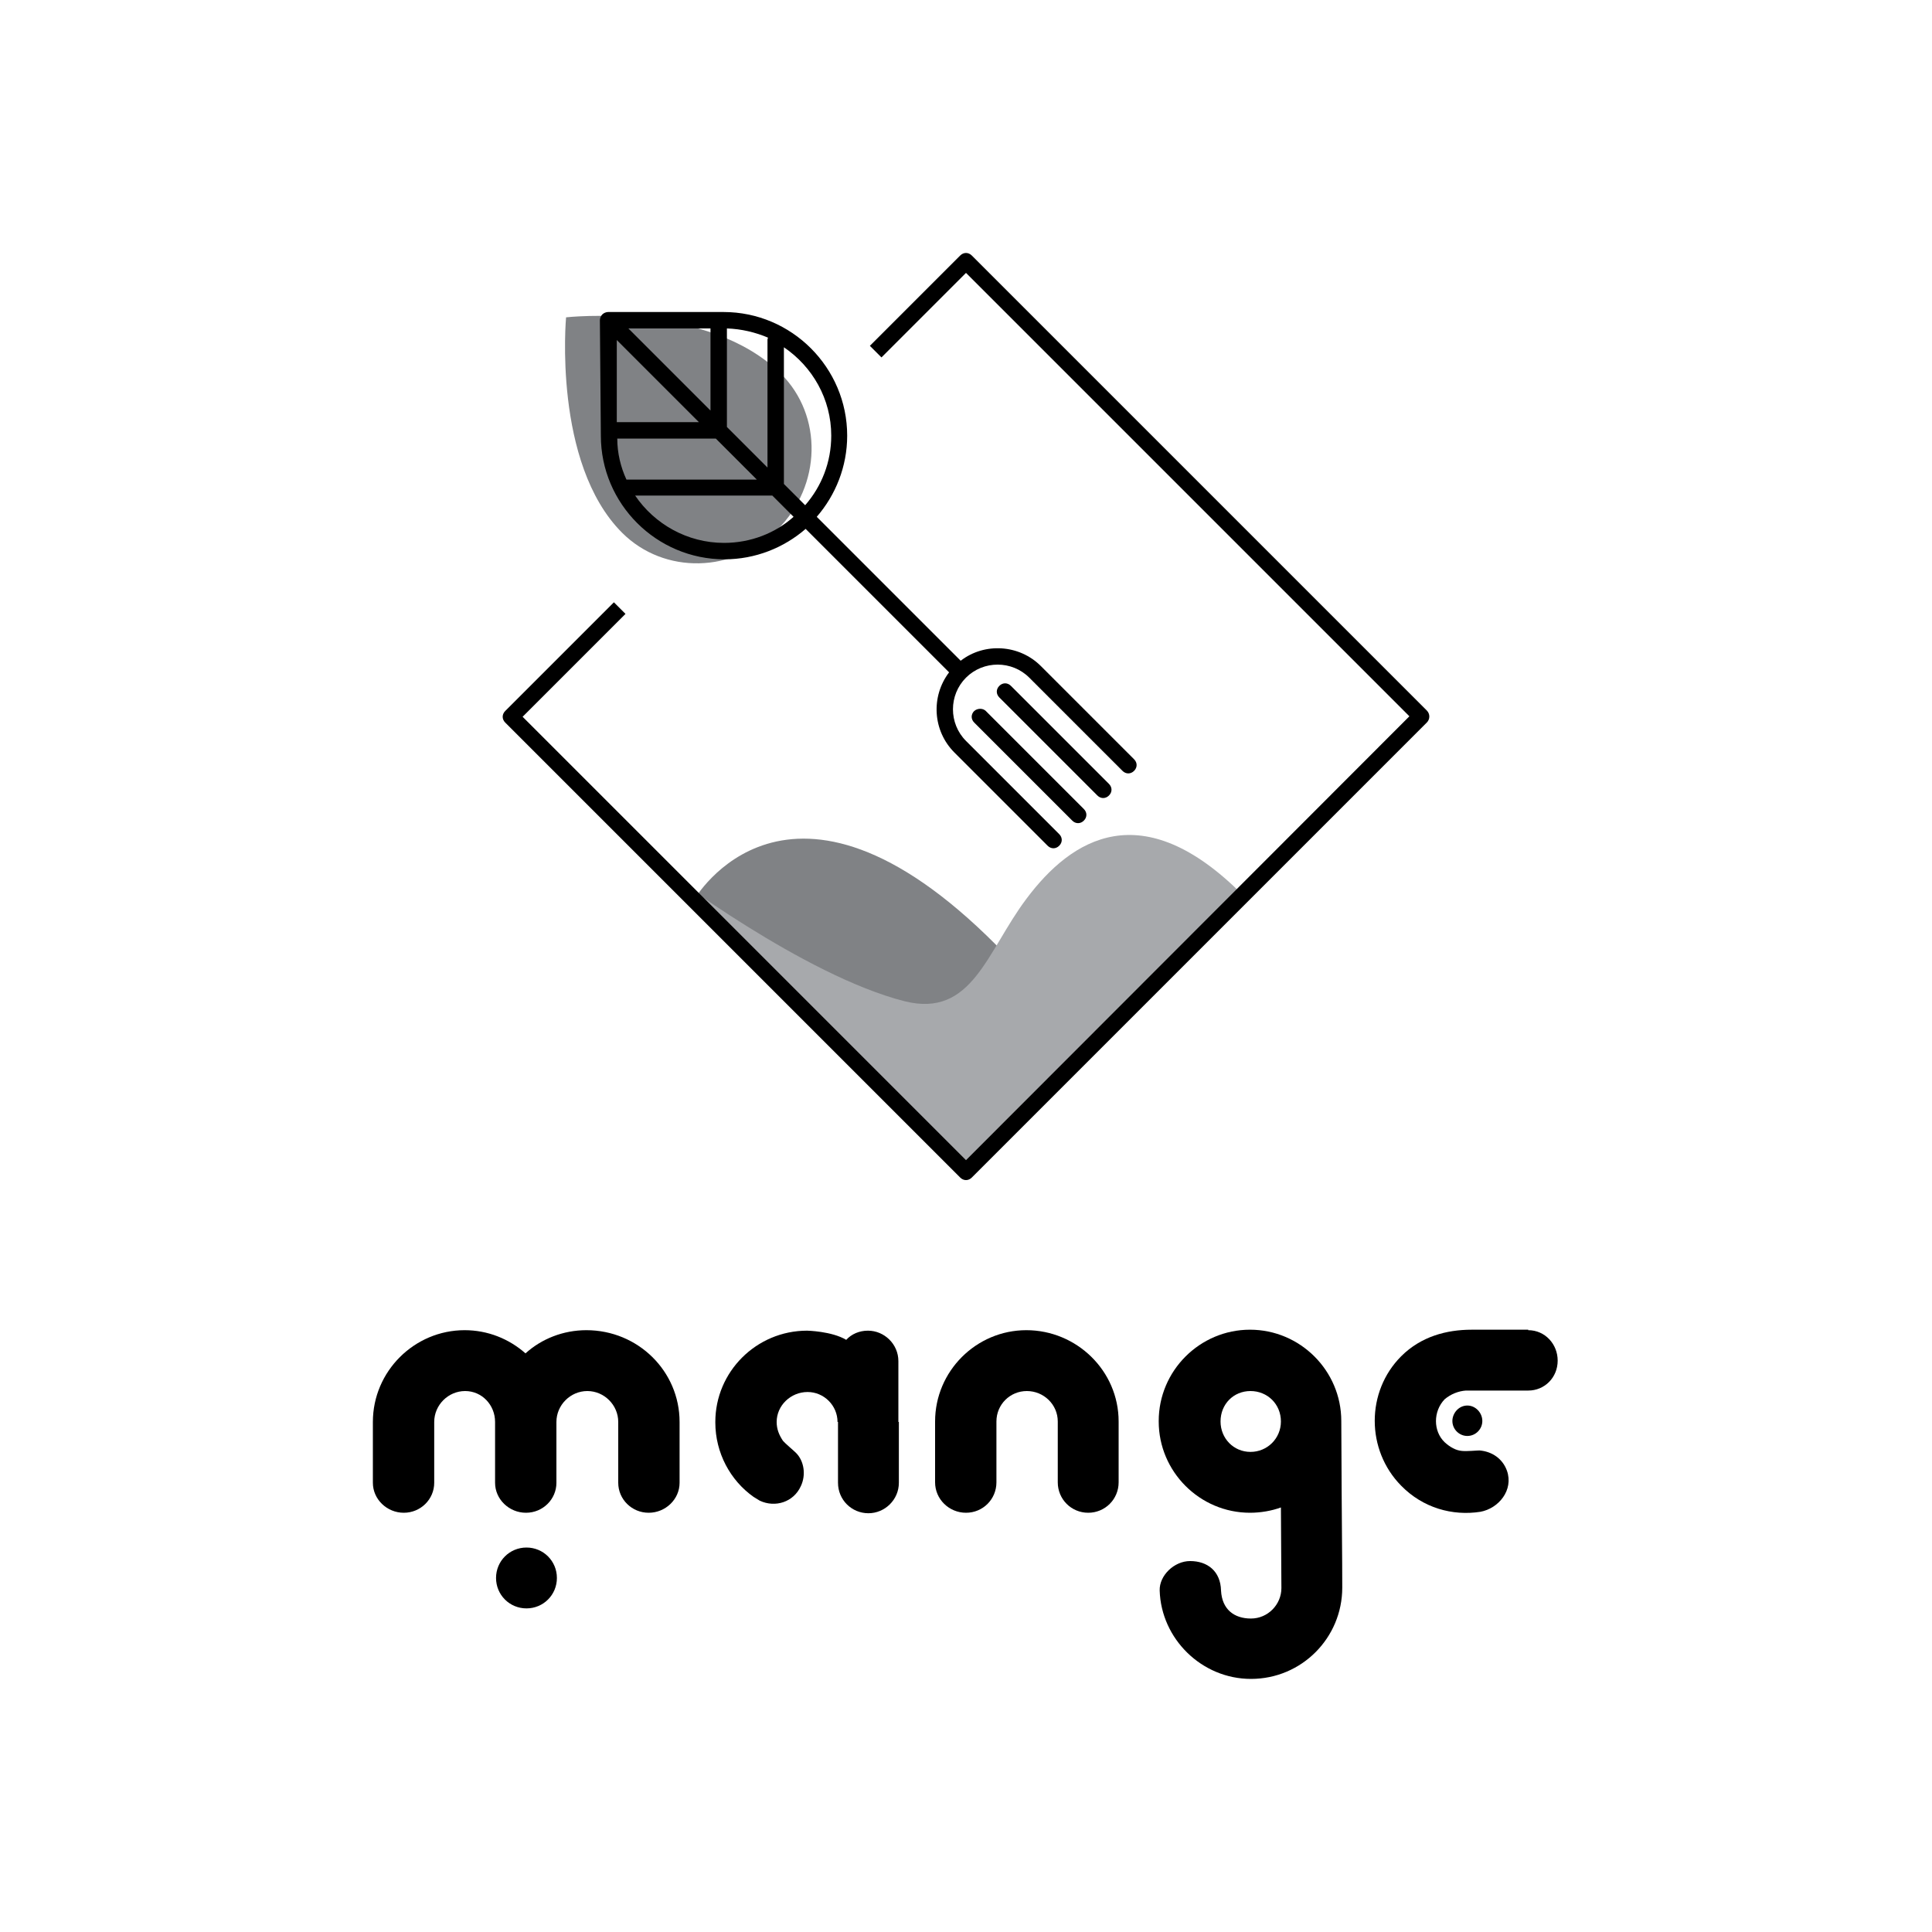 <?xml version="1.0" encoding="utf-8"?>
<!-- Generator: Adobe Illustrator 25.4.6, SVG Export Plug-In . SVG Version: 6.00 Build 0)  -->
<svg version="1.1" xmlns="http://www.w3.org/2000/svg" xmlns:xlink="http://www.w3.org/1999/xlink" x="0px" y="0px"
	 viewBox="0 0 400 400" style="enable-background:new 0 0 400 400;" xml:space="preserve">
<style type="text/css">
	.st0{fill:none;stroke:#231F20;stroke-miterlimit:10;}
	.st1{fill:#FFFFFF;}
	.st2{fill:#808285;}
	.st3{fill:#A7A9AC;}
</style>
<g id="Info">
</g>
<g id="Logo-02">
</g>
<g id="Logo-01">
</g>
<g id="HQ">
	<g>
		<g>
			<g>
				<path d="M140.7,294.4V307c0,3.4-2.9,6.2-6.4,6.2c-3.5,0-6.3-2.8-6.3-6.2v-12.6c0-3.5-2.9-6.4-6.4-6.4s-6.4,2.9-6.4,6.4V307
					c0,3.4-2.8,6.2-6.3,6.2s-6.4-2.8-6.4-6.2v-12.6c0-3.5-2.7-6.4-6.2-6.4s-6.4,2.9-6.4,6.4V307c0,3.4-2.8,6.2-6.3,6.2
					s-6.4-2.8-6.4-6.2v-12.6c0-10.5,8.6-19,19-19c4.8,0,9.2,1.8,12.6,4.8c3.3-3,7.8-4.8,12.6-4.8
					C132.1,275.4,140.7,283.9,140.7,294.4z M115.3,326.7c0,3.5-2.8,6.3-6.3,6.3s-6.3-2.8-6.3-6.3c0-3.5,2.8-6.3,6.3-6.3
					S115.3,323.2,115.3,326.7z"/>
				<path d="M186.1,294.4v12.6c0,3.5-2.9,6.3-6.3,6.3c-3.5,0-6.3-2.8-6.3-6.3v-12.6h-0.1c0-3.4-2.8-6.2-6.2-6.2
					c-3.5,0-6.4,2.8-6.4,6.2c0,1.5,0.5,2.7,1.3,3.9c0.4,0.5,2.2,2,2.7,2.5c1.7,1.7,2.1,4.6,1,6.9c-1.5,3.3-5.3,4.5-8.5,3l-1.3-0.8
					c-4.8-3.4-7.9-9.1-7.9-15.4v-0.1c0-10.4,8.5-18.9,19-18.9c0,0,5.1,0.1,8.1,1.9c1.1-1.2,2.7-1.9,4.5-1.9c3.4,0,6.3,2.8,6.3,6.3
					V294.4L186.1,294.4C186.2,294.3,186.1,294.3,186.1,294.4z"/>
				<path d="M231.6,294.3v12.6c0,3.5-2.8,6.3-6.3,6.3s-6.3-2.8-6.3-6.3v-12.6c0-3.5-2.9-6.3-6.4-6.3c-3.5,0-6.3,2.8-6.3,6.3v12.6
					c0,3.5-2.8,6.3-6.3,6.3s-6.4-2.8-6.4-6.3v-12.6c0-10.4,8.5-18.9,18.9-18.9S231.6,283.8,231.6,294.3z"/>
				<path d="M259,347.6c-10.2,0-18.6-8.3-18.9-18.3c-0.1-3.1,3-6.1,6.3-6.1c3.6,0,6.3,2.1,6.4,6.1c0.2,3.9,2.7,5.8,6.2,5.8
					c3.5,0,6.3-2.9,6.3-6.3l-0.1-16.7c-1.9,0.7-4.2,1.1-6.4,1.1c-10.4,0-18.9-8.5-18.9-18.9v-0.1c0-10.4,8.5-18.9,18.9-18.9
					c10.4,0,18.9,8.5,18.9,18.9c0.1,23.5,0.2,27.3,0.2,34.5C277.9,339.1,269.5,347.6,259,347.6z M265.2,294.3c0-3.6-2.8-6.3-6.3-6.3
					c-3.5,0-6.2,2.7-6.2,6.3c0,3.5,2.7,6.3,6.2,6.3C262.4,300.6,265.2,297.8,265.2,294.3z"/>
				<path d="M316.4,275.4c3.5,0,6.1,2.9,6.1,6.3c0,3.5-2.7,6.2-6.1,6.2h-12.9c-1.5,0.1-3.1,0.7-4.4,1.8c-2.4,2.5-2.4,6.6,0,8.9
					c1.1,1,2.3,1.7,3.6,1.8c1.1,0.1,3-0.1,3.6-0.1c2.6,0.2,4.8,1.7,5.7,4.2c1.4,4-1.7,7.8-5.5,8.5c-5.8,0.9-11.9-0.8-16.4-5.4
					c-7.3-7.4-7.3-19.5,0-26.8c4.1-4.1,9.4-5.5,14.6-5.5H316.4z M303.8,291c1.7,0,3.1,1.5,3.1,3.2c0,1.7-1.4,3.1-3.1,3.1
					c-1.7,0-3.1-1.4-3.1-3.1C300.7,292.6,302,291,303.8,291z"/>
			</g>
			<g>
				<g>
					<path class="st2" d="M143.7,186.3c0,0,19.4-34,62.6,9.4l20.3,20.3L200,242.5L143.7,186.3z"/>
				</g>
				<g>
					<path class="st2" d="M161.7,77.4c8.7,8.7,8.4,23.1-0.7,32.2c-9.1,9.1-23.5,9.4-32.2,0.7c-14.4-14.4-11.6-44.6-11.6-44.6
						S146.6,62.4,161.7,77.4z"/>
				</g>
				<g>
					<path class="st3" d="M257.3,185.3c-20.8-20.9-35.4-11.8-44.8,0.8c-8.2,10.9-11.2,24.7-25.2,21.2c-20.9-5.3-49.5-27-49.5-27
						l62.3,62.3L257.3,185.3z"/>
				</g>
				<g>
					<path d="M124.4,90.2c0,14.1,11.5,25.6,25.6,25.6c6.4,0,12.3-2.4,16.8-6.3l29.7,29.7c-3.8,5-3.4,12.1,1.1,16.6l19.3,19.3
						c0.7,0.7,1.7,0.7,2.4,0c0.7-0.7,0.7-1.7,0-2.4l-19.3-19.3c-3.6-3.6-3.6-9.5,0-13.1c3.6-3.6,9.5-3.6,13.1,0l19.3,19.3
						c0.7,0.7,1.7,0.7,2.4,0c0.7-0.7,0.7-1.7,0-2.4l-19.3-19.3c-4.5-4.5-11.7-4.9-16.6-1.1L169.1,107c3.9-4.5,6.3-10.4,6.3-16.8
						c0-14.1-11.5-25.6-25.6-25.6h-23.9c-0.4,0-0.9,0.2-1.2,0.5s-0.5,0.8-0.5,1.2L124.4,90.2z M159,96.9l-8.5-8.5l0-20.4
						c3,0.1,5.9,0.8,8.5,1.9c0,0.1-0.1,0.3-0.1,0.4V96.9z M129.7,99.3c-1.2-2.6-1.9-5.5-1.9-8.5h20.4l8.5,8.5l-26.5,0
						C130,99.3,129.8,99.3,129.7,99.3z M147.1,85l-17-17h17L147.1,85z M144.7,87.4h-17l0-17L144.7,87.4z M149.9,112.4
						c-7.6,0-14.4-3.9-18.4-9.8l28.4,0l4.4,4.4C160.5,110.4,155.4,112.4,149.9,112.4z M172.1,90.2c0,5.5-2,10.5-5.4,14.4l-4.4-4.4
						V71.9C168.2,75.9,172.1,82.6,172.1,90.2z"/>
					<path d="M229.6,164.7c0.7-0.7,0.7-1.7,0-2.4L209.3,142c-0.7-0.7-1.7-0.7-2.4,0c-0.7,0.7-0.7,1.7,0,2.4l20.3,20.3
						C227.9,165.4,228.9,165.4,229.6,164.7z"/>
					<path d="M201.7,147.2c-0.7,0.7-0.7,1.7,0,2.4l20.3,20.3c0.7,0.7,1.7,0.7,2.4,0c0.7-0.7,0.7-1.7,0-2.4l-20.3-20.3
						C203.5,146.6,202.4,146.6,201.7,147.2z"/>
					<path d="M295.4,147.1l-94.2-94.2c-0.7-0.7-1.7-0.7-2.4,0l-18.7,18.7l2.4,2.4L200,56.5l91.8,91.8L200,240.2l-91.8-91.8
						l21.3-21.3l-2.4-2.4l-22.5,22.5c-0.7,0.7-0.7,1.7,0,2.4l94.2,94.2c0.7,0.7,1.7,0.7,2.4,0l94.2-94.2
						C296.1,148.9,296.1,147.8,295.4,147.1z"/>
				</g>
			</g>
		</g>
	</g>
</g>
</svg>
